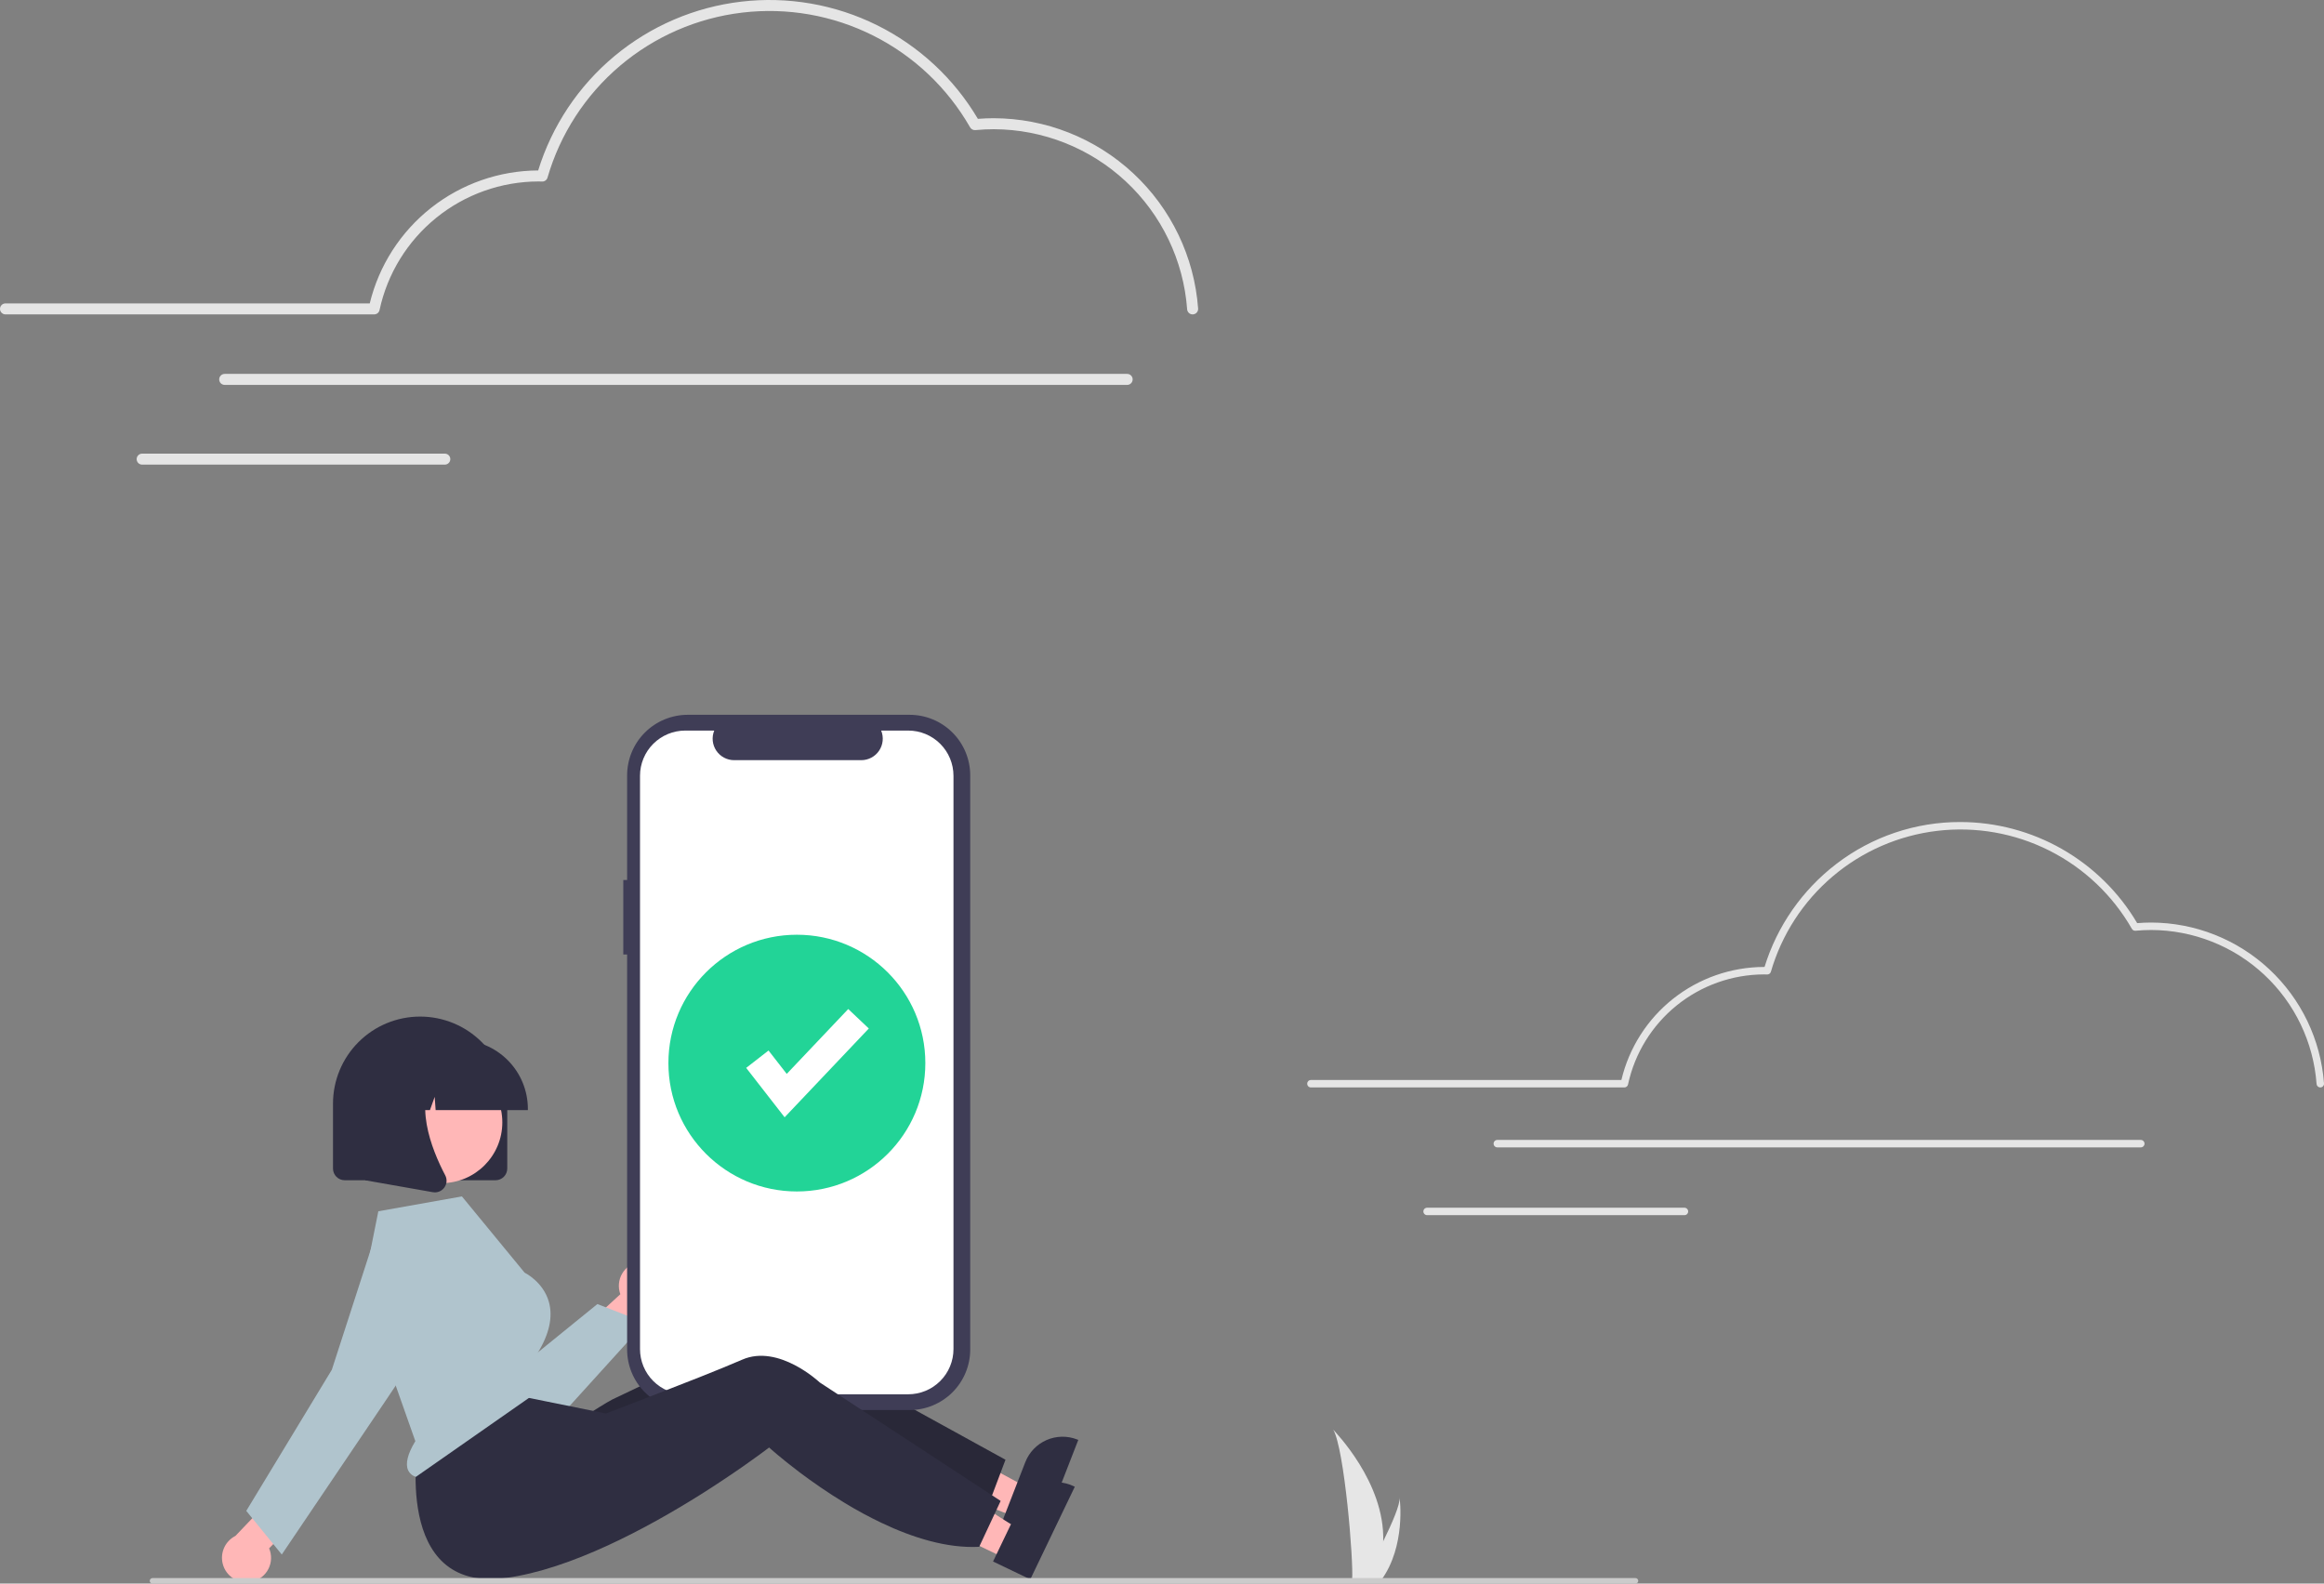 <svg width="452" height="308" viewBox="0 0 452 308" fill="none" xmlns="http://www.w3.org/2000/svg">
<rect x="0" y="0" width="452" height="308" fill="#808080" stroke="none"/>
<g clip-path="url(#clip0_792_1039)">
<path d="M269.022 299.787C268.954 302.337 268.526 304.866 267.752 307.297C267.735 307.353 267.716 307.409 267.697 307.465H262.958C262.962 307.415 262.968 307.358 262.973 307.297C263.289 303.667 261.483 281.834 259.305 278.056C259.496 278.362 269.39 288.252 269.022 299.787Z" fill="#E6E6E6"/>
<path d="M268.663 307.297C268.624 307.353 268.582 307.41 268.54 307.465H264.984C265.011 307.417 265.043 307.361 265.079 307.297C265.666 306.238 267.405 303.07 269.019 299.787C270.752 296.258 272.344 292.596 272.21 291.271C272.252 291.569 273.452 300.683 268.663 307.297Z" fill="#E6E6E6"/>
<path d="M451.277 211.504C451.094 211.504 450.918 211.434 450.784 211.309C450.65 211.184 450.568 211.013 450.555 210.83C449.957 202.706 446.31 195.106 440.345 189.553C434.38 184 426.536 180.902 418.384 180.881C417.406 180.881 416.381 180.93 415.337 181.028C415.199 181.041 415.06 181.013 414.936 180.949C414.813 180.885 414.71 180.787 414.641 180.667C410.899 174.123 405.312 168.825 398.576 165.434C391.84 162.043 384.254 160.709 376.765 161.599C369.275 162.489 362.214 165.564 356.462 170.439C350.71 175.314 346.522 181.774 344.421 189.012C344.376 189.165 344.282 189.299 344.153 189.394C344.024 189.488 343.868 189.538 343.709 189.535L343.466 189.528C343.339 189.523 343.212 189.519 343.084 189.519C336.893 189.538 330.895 191.672 326.085 195.566C321.275 199.461 317.942 204.881 316.639 210.929C316.605 211.092 316.516 211.237 316.387 211.342C316.257 211.447 316.096 211.504 315.93 211.504H254.967C254.775 211.504 254.59 211.428 254.454 211.292C254.319 211.156 254.242 210.972 254.242 210.78C254.242 210.587 254.319 210.403 254.454 210.267C254.59 210.132 254.775 210.055 254.967 210.055H315.348C316.83 203.811 320.371 198.247 325.402 194.259C330.434 190.271 336.662 188.091 343.084 188.07C343.119 188.07 343.154 188.071 343.189 188.071C345.649 180.101 350.533 173.094 357.161 168.024C364.086 162.718 372.576 159.854 381.302 159.882C388.246 159.895 395.066 161.715 401.092 165.163C407.117 168.611 412.14 173.568 415.665 179.545C416.594 179.47 417.507 179.432 418.384 179.432C426.903 179.455 435.099 182.692 441.332 188.495C447.566 194.298 451.376 202.239 452.001 210.729C452.008 210.824 451.996 210.919 451.966 211.009C451.936 211.099 451.888 211.183 451.825 211.255C451.763 211.326 451.687 211.385 451.602 211.428C451.517 211.47 451.424 211.495 451.329 211.502C451.312 211.503 451.295 211.504 451.277 211.504Z" fill="#E5E5E5"/>
<path d="M416.37 223.162H291.215C291.023 223.162 290.839 223.085 290.704 222.95C290.568 222.814 290.492 222.63 290.492 222.438C290.492 222.246 290.568 222.063 290.704 221.927C290.839 221.791 291.023 221.714 291.215 221.714H416.37C416.562 221.714 416.745 221.791 416.881 221.927C417.016 222.063 417.093 222.246 417.093 222.438C417.093 222.63 417.016 222.814 416.881 222.95C416.745 223.085 416.562 223.162 416.37 223.162Z" fill="#E5E5E5"/>
<path d="M327.609 236.347H277.561C277.369 236.347 277.184 236.271 277.048 236.135C276.912 235.999 276.836 235.815 276.836 235.623C276.836 235.431 276.912 235.246 277.048 235.111C277.184 234.975 277.369 234.898 277.561 234.898H327.609C327.801 234.898 327.986 234.975 328.122 235.111C328.258 235.246 328.334 235.431 328.334 235.623C328.334 235.815 328.258 235.999 328.122 236.135C327.986 236.271 327.801 236.347 327.609 236.347Z" fill="#E5E5E5"/>
<path d="M231.956 61.149C231.686 61.149 231.425 61.046 231.227 60.861C231.029 60.677 230.909 60.424 230.89 60.154C230.19 50.654 225.926 41.767 218.95 35.273C211.975 28.78 202.803 25.158 193.269 25.132C192.128 25.132 190.93 25.19 189.707 25.304C189.502 25.323 189.296 25.283 189.114 25.189C188.931 25.094 188.78 24.949 188.678 24.771C184.299 17.112 177.759 10.91 169.875 6.941C161.991 2.972 153.112 1.411 144.346 2.453C135.58 3.495 127.314 7.094 120.582 12.8C113.85 18.506 108.948 26.067 106.489 34.539C106.424 34.766 106.285 34.965 106.095 35.105C105.904 35.244 105.672 35.317 105.436 35.31L105.152 35.302C105.004 35.297 104.856 35.292 104.707 35.292C97.475 35.314 90.469 37.807 84.851 42.356C79.233 46.904 75.34 53.236 73.818 60.3C73.767 60.54 73.635 60.755 73.445 60.91C73.254 61.065 73.016 61.149 72.77 61.149H1.07C0.786 61.149 0.514 61.036 0.313 60.836C0.113 60.635 0 60.363 0 60.08C0 59.796 0.113 59.524 0.313 59.323C0.514 59.123 0.786 59.01 1.07 59.01H71.914C73.697 51.663 77.892 45.124 83.829 40.437C89.766 35.75 97.103 33.186 104.67 33.153C107.363 24.447 112.529 16.709 119.54 10.881C126.55 5.053 135.104 1.384 144.161 0.321C153.219 -0.742 162.39 0.847 170.561 4.893C178.732 8.94 185.552 15.271 190.191 23.116C191.243 23.034 192.276 22.993 193.269 22.993C203.344 23.02 213.037 26.848 220.408 33.711C227.78 40.573 232.286 49.964 233.025 60.005C233.035 60.145 233.017 60.285 232.972 60.419C232.928 60.552 232.858 60.675 232.765 60.781C232.673 60.887 232.561 60.974 232.435 61.036C232.309 61.099 232.172 61.136 232.032 61.146C232.007 61.148 231.981 61.149 231.956 61.149Z" fill="#E5E5E5"/>
<path d="M219.223 74.862H43.703C43.419 74.862 43.147 74.749 42.946 74.548C42.746 74.348 42.633 74.076 42.633 73.792C42.633 73.508 42.746 73.236 42.946 73.036C43.147 72.835 43.419 72.723 43.703 72.723H219.223C219.506 72.723 219.779 72.835 219.979 73.036C220.18 73.236 220.293 73.508 220.293 73.792C220.293 74.076 220.18 74.348 219.979 74.548C219.779 74.749 219.506 74.862 219.223 74.862Z" fill="#E5E5E5"/>
<path d="M86.512 90.368H27.648C27.364 90.368 27.092 90.256 26.892 90.055C26.691 89.855 26.578 89.583 26.578 89.299C26.578 89.015 26.691 88.743 26.892 88.543C27.092 88.342 27.364 88.23 27.648 88.23H86.512C86.796 88.23 87.068 88.342 87.268 88.543C87.469 88.743 87.582 89.015 87.582 89.299C87.582 89.583 87.469 89.855 87.268 90.055C87.068 90.256 86.796 90.368 86.512 90.368Z" fill="#E5E5E5"/>
<path d="M197.443 295.032L199.69 289.256L178.465 277.847L175.148 286.371L197.443 295.032Z" fill="#FFB7B7"/>
<path d="M209.483 279.965C208.53 279.595 207.514 279.415 206.492 279.437C205.47 279.46 204.462 279.683 203.527 280.094C202.591 280.506 201.746 281.097 201.039 281.836C200.333 282.574 199.779 283.444 199.409 284.396L197.893 288.289L195.556 294.299L194.984 295.773L202.474 298.684L209.718 280.058L209.483 279.965Z" fill="#2F2E41"/>
<path d="M195.555 283.916L194.578 286.506L192.139 292.97L192.08 293.131C185.866 293.929 179.054 292.365 172.753 289.935C170.232 288.963 167.763 287.862 165.355 286.637C161.792 284.837 158.602 282.939 156.057 281.315C152.224 278.857 149.855 277.012 149.855 277.012C149.855 277.012 149.229 277.577 148.096 278.546C146.578 279.844 144.152 281.871 141.079 284.257C139.907 285.174 138.648 286.133 137.303 287.134C127.388 294.482 114.664 274.873 114.664 274.873C114.664 274.873 118.243 272.597 119.177 272.155C122.188 270.732 129.26 267.373 135.361 264.389C138.505 262.849 141.387 261.406 143.322 260.38C150.173 256.734 158.691 263.632 158.691 263.632L195.555 283.916Z" fill="#2F2E41"/>
<path opacity="0.14" d="M195.555 283.916L194.578 286.506L192.139 292.97L192.08 293.131C185.866 293.929 179.054 292.365 172.753 289.935C170.232 288.963 167.763 287.862 165.355 286.637C161.792 284.837 158.602 282.939 156.057 281.315C152.224 278.857 149.855 277.012 149.855 277.012C149.855 277.012 149.229 277.577 148.096 278.546C146.578 279.844 144.152 281.871 141.079 284.257C139.907 285.174 138.648 286.133 137.303 287.134C127.388 294.482 114.664 274.873 114.664 274.873C114.664 274.873 118.243 272.597 119.177 272.155C122.188 270.732 129.26 267.373 135.361 264.389C138.505 262.849 141.387 261.406 143.322 260.38C150.173 256.734 158.691 263.632 158.691 263.632L195.555 283.916Z" fill="black"/>
<path d="M124.284 245.426C123.601 245.546 122.953 245.814 122.385 246.211C121.817 246.608 121.343 247.125 120.996 247.726C120.65 248.326 120.439 248.994 120.379 249.685C120.319 250.375 120.412 251.07 120.65 251.721L112.672 259.053L115.948 264.984L127.069 254.472C128.137 254 128.994 253.153 129.478 252.091C129.963 251.03 130.041 249.828 129.697 248.713C129.354 247.598 128.614 246.647 127.616 246.042C126.618 245.436 125.433 245.217 124.284 245.426Z" fill="#FFB7B7"/>
<path d="M100.277 278.762C99.917 278.762 99.556 278.746 99.195 278.715C97.043 278.536 94.972 277.813 93.176 276.614C91.38 275.416 89.918 273.781 88.928 271.863L76.147 247.282C75.309 245.671 75.125 243.8 75.633 242.057C76.141 240.314 77.302 238.834 78.874 237.925C80.447 237.016 82.309 236.747 84.074 237.175C85.84 237.603 87.372 238.695 88.352 240.223L100.144 266.66L116.188 253.634L125.478 257.247L109.789 274.555C108.583 275.878 107.114 276.935 105.477 277.66C103.839 278.384 102.068 278.759 100.277 278.762Z" fill="#B0C4CD"/>
<path d="M49.037 307.621C49.713 307.466 50.347 307.165 50.894 306.739C51.44 306.313 51.887 305.772 52.202 305.155C52.517 304.537 52.693 303.859 52.717 303.166C52.741 302.474 52.613 301.784 52.341 301.147L59.929 293.412L56.35 287.658L45.788 298.731C44.746 299.258 43.934 300.148 43.505 301.233C43.076 302.318 43.061 303.522 43.461 304.618C43.862 305.714 44.651 306.625 45.678 307.178C46.706 307.732 47.901 307.889 49.037 307.621Z" fill="#FFB7B7"/>
<path d="M121.227 171.161H121.97V150.807C121.97 149.26 122.275 147.729 122.867 146.299C123.46 144.87 124.328 143.572 125.423 142.478C126.518 141.384 127.817 140.516 129.247 139.924C130.678 139.332 132.211 139.027 133.759 139.027H176.912C180.039 139.027 183.037 140.268 185.248 142.478C187.459 144.687 188.701 147.683 188.701 150.807V262.468C188.701 265.592 187.459 268.588 185.248 270.797C183.038 273.006 180.039 274.248 176.912 274.248H133.759C130.632 274.248 127.634 273.007 125.423 270.797C123.212 268.588 121.97 265.592 121.97 262.468V185.649H121.227V171.161Z" fill="#3F3D56"/>
<path d="M133.28 142.093H138.913C138.654 142.727 138.555 143.416 138.625 144.098C138.695 144.78 138.932 145.434 139.315 146.003C139.697 146.571 140.214 147.038 140.819 147.36C141.425 147.682 142.1 147.851 142.786 147.851H167.508C168.194 147.851 168.869 147.682 169.474 147.36C170.08 147.038 170.597 146.571 170.979 146.003C171.362 145.434 171.598 144.78 171.668 144.098C171.738 143.416 171.639 142.727 171.38 142.093H176.642C178.977 142.093 181.216 143.02 182.867 144.669C184.518 146.319 185.445 148.557 185.445 150.89V262.386C185.445 263.542 185.218 264.686 184.775 265.753C184.333 266.82 183.684 267.79 182.867 268.607C182.049 269.424 181.079 270.072 180.011 270.514C178.943 270.956 177.798 271.184 176.642 271.184H133.28C132.124 271.184 130.979 270.956 129.911 270.514C128.843 270.072 127.873 269.424 127.055 268.607C126.238 267.79 125.589 266.82 125.147 265.753C124.704 264.686 124.477 263.542 124.477 262.386V150.89C124.477 148.557 125.404 146.319 127.055 144.669C128.706 143.02 130.945 142.093 133.28 142.093Z" fill="white"/>
<path d="M154.985 231.736C168.784 231.736 179.971 220.558 179.971 206.769C179.971 192.981 168.784 181.803 154.985 181.803C141.186 181.803 130 192.981 130 206.769C130 220.558 141.186 231.736 154.985 231.736Z" fill="#22D497"/>
<path d="M152.603 217.309L145.125 207.7L149.473 204.32L153.014 208.87L164.976 196.252L168.976 200.039L152.603 217.309Z" fill="white"/>
<path d="M96.38 229.554H67.042C66.438 229.553 65.86 229.313 65.433 228.887C65.006 228.461 64.766 227.882 64.766 227.279V214.643C64.768 210.154 66.555 205.849 69.732 202.676C72.91 199.502 77.219 197.72 81.711 197.72C86.204 197.72 90.512 199.502 93.69 202.676C96.867 205.849 98.654 210.154 98.656 214.643V227.279C98.656 227.882 98.416 228.461 97.989 228.887C97.562 229.313 96.984 229.553 96.38 229.554Z" fill="#2F2E41"/>
<path d="M195.649 303.155L198.333 297.569L178.048 284.563L174.086 292.808L195.649 303.155Z" fill="#FFB7B7"/>
<path d="M208.811 289.057C207.89 288.614 206.891 288.357 205.87 288.301C204.849 288.245 203.828 288.39 202.863 288.728C201.899 289.067 201.01 289.592 200.249 290.273C199.488 290.955 198.869 291.78 198.427 292.701L196.616 296.467L193.824 302.279L193.141 303.705L200.384 307.182L209.039 289.168L208.811 289.057Z" fill="#2F2E41"/>
<path d="M194.619 291.928L193.446 294.435L190.517 300.693L190.446 300.849C184.189 301.168 177.517 299.085 171.422 296.179C168.983 295.017 166.606 293.729 164.3 292.322C160.885 290.255 157.85 288.117 155.437 286.302C151.806 283.558 149.585 281.536 149.585 281.536C149.585 281.536 148.917 282.051 147.713 282.931C146.1 284.109 143.525 285.943 140.278 288.086C139.038 288.91 137.71 289.77 136.292 290.664C125.841 297.23 110.98 305.226 98.339 306.915C76.138 309.882 81.363 280.277 81.363 280.277L99.032 271.108L106.534 272.63L114.885 274.318L117.844 274.919C117.844 274.919 118.405 274.707 119.372 274.338C122.482 273.15 129.792 270.345 136.105 267.838C139.357 266.544 142.341 265.326 144.35 264.451C151.462 261.343 159.423 268.874 159.423 268.874L194.619 291.928Z" fill="#2F2E41"/>
<path d="M85.869 230.118C92.402 230.118 97.698 224.826 97.698 218.297C97.698 211.769 92.402 206.477 85.869 206.477C79.335 206.477 74.039 211.769 74.039 218.297C74.039 224.826 79.335 230.118 85.869 230.118Z" fill="#FFB7B7"/>
<path d="M70.477 251.11L80.781 280.303L80.719 280.405C79.286 282.773 78.818 284.682 79.365 285.928C79.509 286.244 79.72 286.526 79.984 286.753C80.248 286.98 80.557 287.148 80.892 287.244L105.277 270.212L104.423 263.385L104.471 263.309C106.828 259.541 107.591 256.128 106.74 253.166C105.635 249.322 102.124 247.578 102.088 247.56L102.004 247.493L89.841 232.701L73.582 235.588L70.477 251.11Z" fill="#B0C4CD"/>
<path d="M54.802 302.351L47.898 293.861L64.54 266.41L72.299 242.445C72.723 241.136 73.422 239.933 74.351 238.917C75.28 237.901 76.415 237.095 77.682 236.555C78.948 236.014 80.316 235.752 81.692 235.784C83.069 235.816 84.423 236.143 85.662 236.743C86.902 237.342 87.998 238.2 88.878 239.259C89.757 240.317 90.4 241.552 90.761 242.88C91.123 244.208 91.196 245.597 90.975 246.955C90.753 248.314 90.243 249.609 89.479 250.753L75.235 272.078L54.802 302.351Z" fill="#B0C4CD"/>
<path d="M102.666 215.907H84.727L84.543 213.333L83.623 215.907H80.861L80.496 210.806L78.673 215.907H73.328V215.654C73.332 212.103 74.746 208.698 77.259 206.187C79.772 203.676 83.179 202.264 86.733 202.26H89.262C92.816 202.264 96.223 203.676 98.736 206.187C101.249 208.698 102.662 212.103 102.666 215.654L102.666 215.907Z" fill="#2F2E41"/>
<path d="M84.578 231.913C84.443 231.913 84.308 231.901 84.175 231.877L71.039 229.561V207.867H85.499L85.141 208.284C80.16 214.089 83.913 223.502 86.593 228.596C86.791 228.969 86.879 229.39 86.847 229.811C86.816 230.232 86.666 230.635 86.415 230.975C86.205 231.265 85.929 231.502 85.609 231.665C85.29 231.828 84.937 231.913 84.578 231.913Z" fill="#2F2E41"/>
<path d="M318.09 308H29.66C29.518 308 29.382 307.944 29.282 307.843C29.181 307.743 29.125 307.607 29.125 307.465C29.125 307.324 29.181 307.188 29.282 307.087C29.382 306.987 29.518 306.931 29.66 306.931H318.09C318.232 306.931 318.368 306.987 318.469 307.087C318.569 307.188 318.625 307.324 318.625 307.465C318.625 307.607 318.569 307.743 318.469 307.843C318.368 307.944 318.232 308 318.09 308Z" fill="#CBCBCB"/>
</g>
<defs>
<clipPath id="clip0_792_1039">
<rect width="452" height="308" fill="white"/>
</clipPath>
</defs>
</svg>
